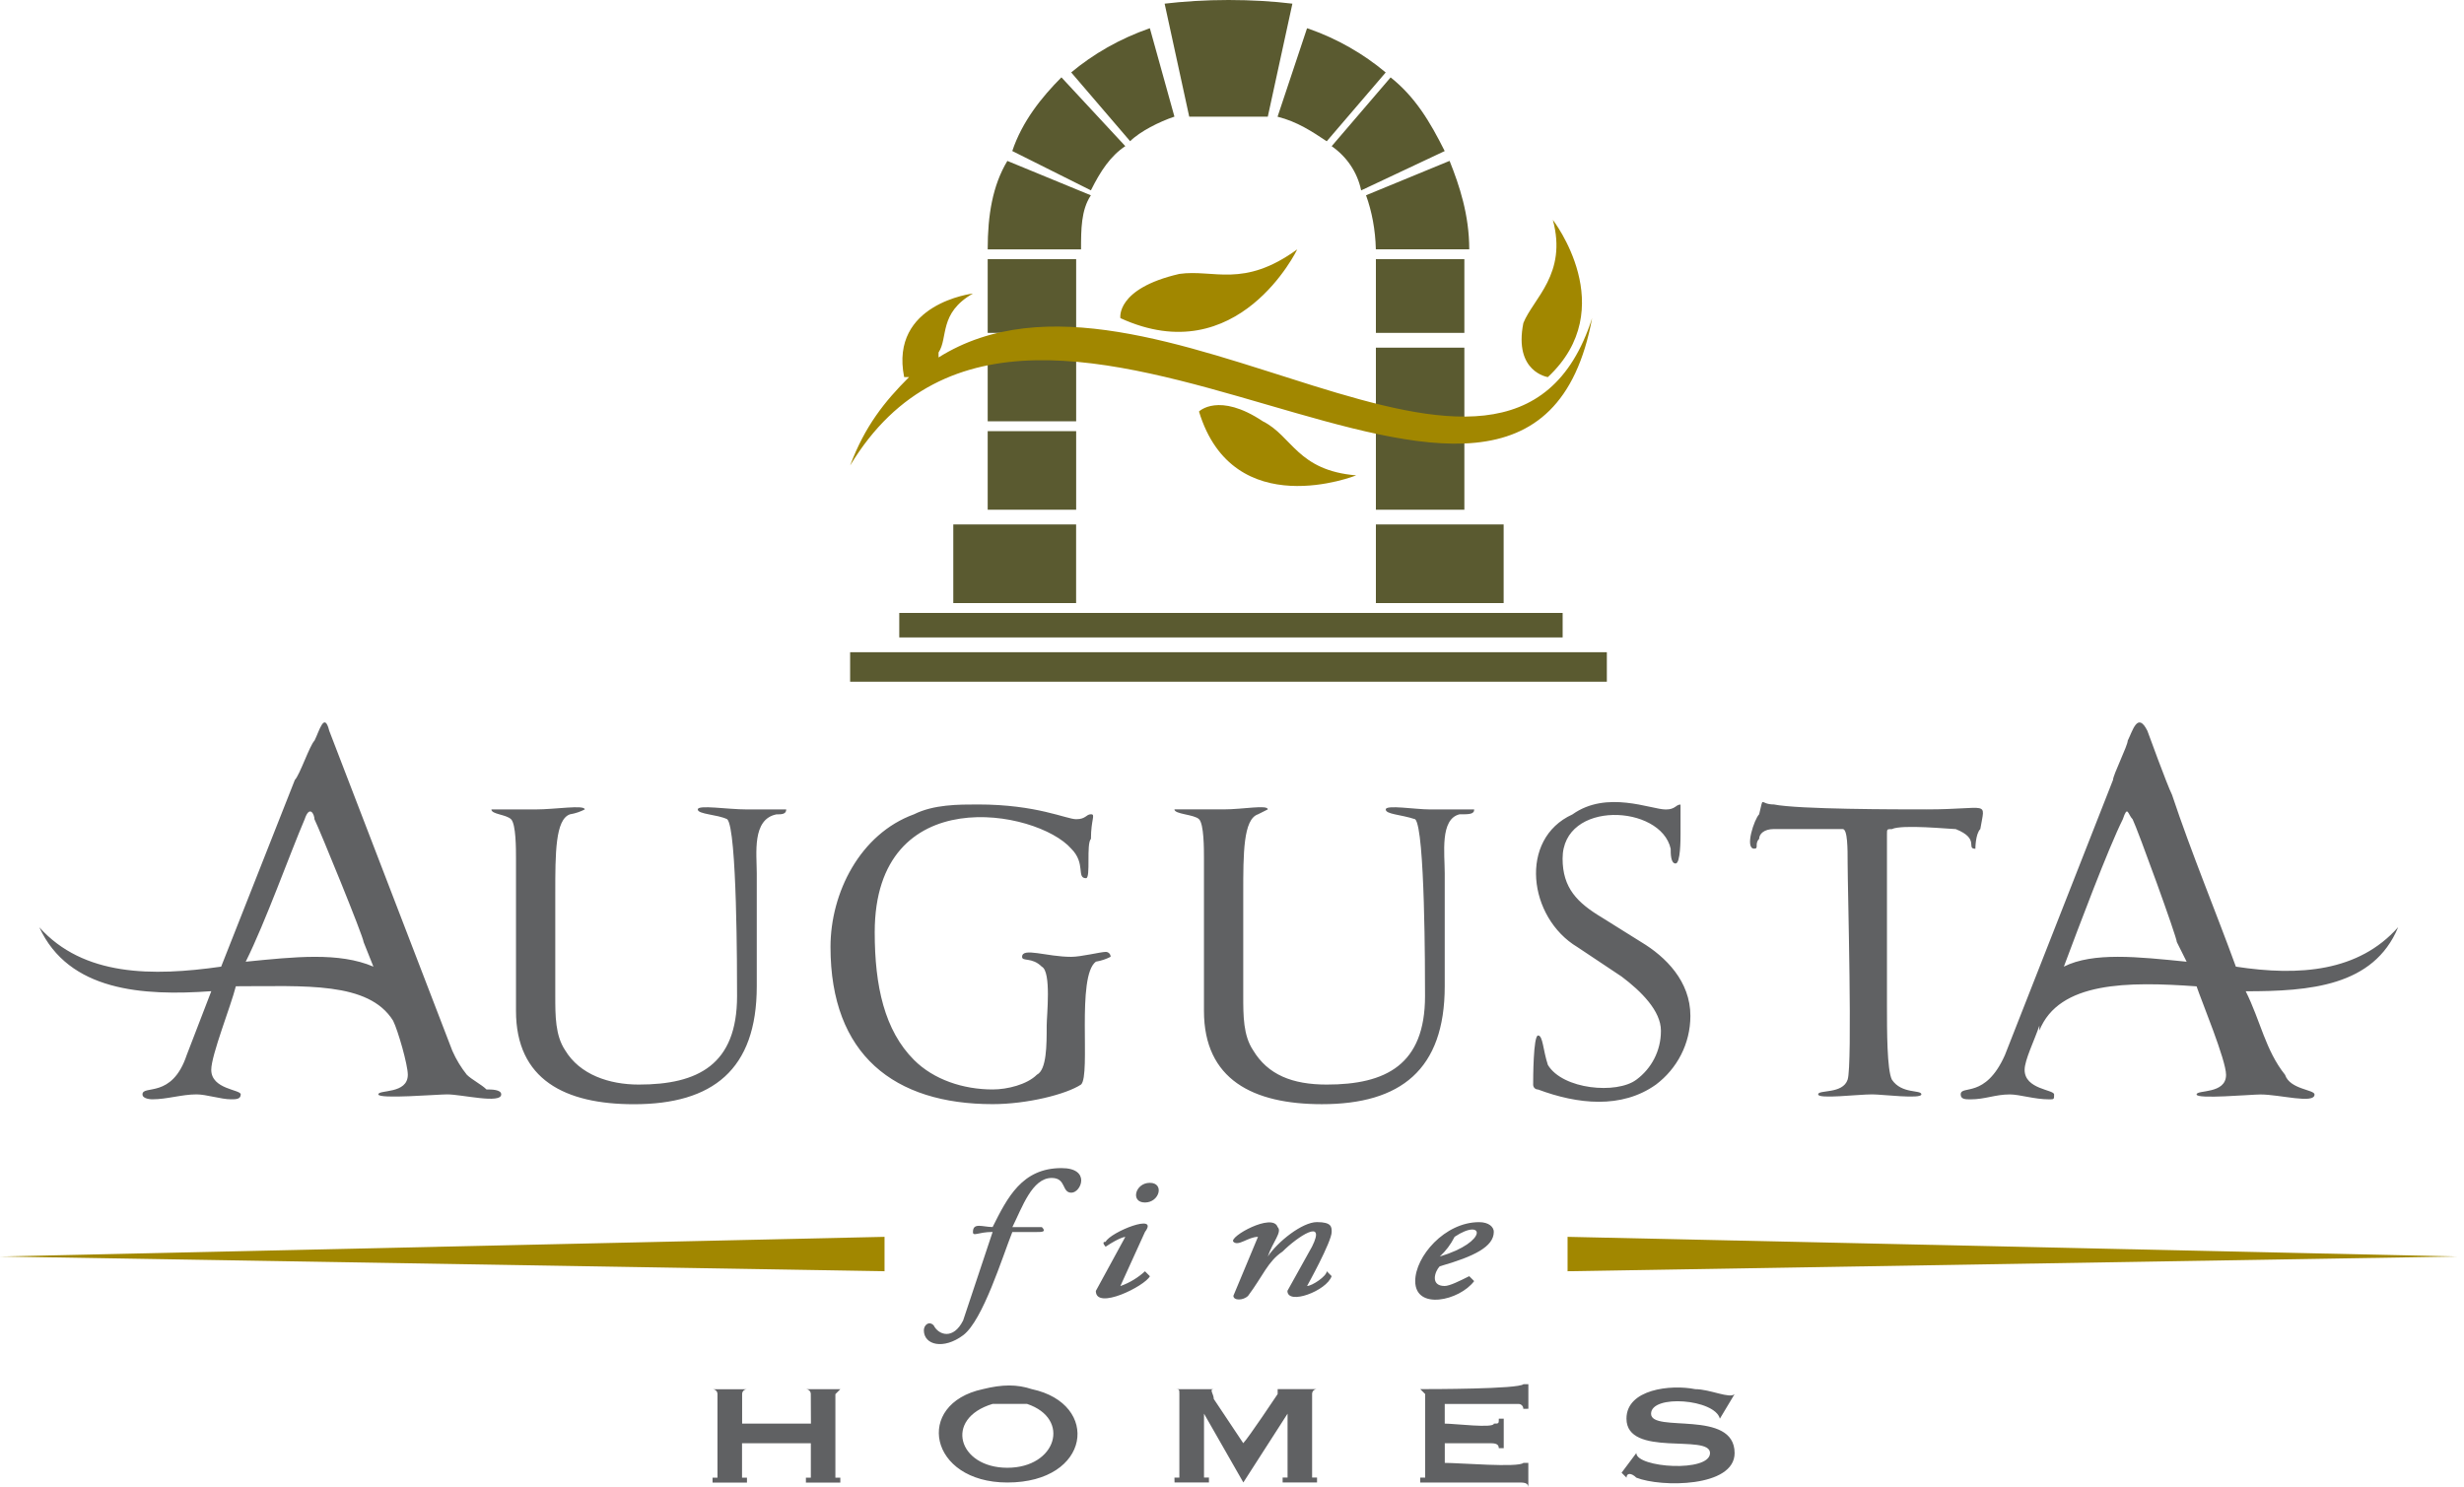 <!-- Generated by IcoMoon.io -->
<svg version="1.1" xmlns="http://www.w3.org/2000/svg" width="53" height="32" viewBox="0 0 53 32">
<title>augusta_colour</title>
<path fill="#606163" d="M10.464 23.438c-0.106-0.106-0.317-0.211-0.423-0.317-0.123-0.153-0.229-0.327-0.311-0.514l-0.006-0.015-2.642-6.87c-0.106-0.423-0.211 0-0.317 0.211-0.106 0.106-0.317 0.74-0.423 0.846l-1.585 4.017c-1.48 0.211-2.96 0.211-3.911-0.846 0.634 1.374 2.22 1.48 3.699 1.374l-0.529 1.374c-0.317 0.951-0.951 0.634-0.951 0.846 0 0.106 0.211 0.106 0.211 0.106 0.317 0 0.634-0.106 0.951-0.106 0.211 0 0.529 0.106 0.74 0.106 0.106 0 0.211 0 0.211-0.106s-0.634-0.106-0.634-0.529c0-0.317 0.423-1.374 0.529-1.797 1.48 0 2.854-0.106 3.382 0.74 0.106 0.211 0.317 0.951 0.317 1.163 0 0.423-0.634 0.317-0.634 0.423s1.268 0 1.48 0c0.317 0 1.163 0.211 1.163 0 0-0.106-0.211-0.106-0.317-0.106zM22.197 29.886c1.48 0.317 1.268 2.008-0.529 2.008-1.691 0-2.008-1.691-0.529-2.008 0.423-0.106 0.74-0.106 1.057 0zM25.262 31.789h0.106v-1.797c0-0.106 0-0.106-0.106-0.106h0.846c-0.106 0 0 0.106 0 0.211l0.634 0.951c0.106-0.106 0.74-1.057 0.74-1.057v-0.106h0.846c-0.001 0-0.001-0-0.002-0-0.057 0-0.103 0.046-0.103 0.103 0 0.001 0 0.002 0 0.002v-0 1.797h0.106v0.106h-0.74v-0.106h0.106v-1.374l-0.951 1.48-0.846-1.48v1.374h0.106v0.106h-0.74zM32.132 26.504c0-0.106-0.106-0.211-0.317-0.211-0.74 0-1.374 0.74-1.374 1.268 0 0.634 0.951 0.423 1.268 0l-0.106-0.106c-0.211 0.106-0.423 0.211-0.529 0.211-0.317 0-0.211-0.317-0.106-0.423 0.74-0.211 1.163-0.423 1.163-0.74zM51.581 19.95c-0.846 0.951-2.114 1.057-3.488 0.846-0.423-1.163-0.951-2.431-1.374-3.699-0.106-0.211-0.529-1.374-0.529-1.374-0.211-0.423-0.317 0-0.423 0.211 0 0.106-0.317 0.74-0.317 0.846l-2.325 5.919c-0.423 0.951-0.951 0.634-0.951 0.846 0 0.106 0.106 0.106 0.211 0.106 0.317 0 0.529-0.106 0.846-0.106 0.211 0 0.529 0.106 0.846 0.106 0.106 0 0.106 0 0.106-0.106s-0.634-0.106-0.634-0.529c0-0.211 0.211-0.634 0.317-0.951v0.106c0.423-1.057 1.903-1.057 3.382-0.951 0.106 0.317 0.634 1.585 0.634 1.903 0 0.423-0.634 0.317-0.634 0.423s1.163 0 1.374 0c0.423 0 1.163 0.211 1.163 0 0-0.106-0.529-0.106-0.634-0.423-0.423-0.529-0.529-1.163-0.846-1.797 1.374 0 2.748-0.106 3.277-1.374zM5.285 20.69c0.423-0.846 0.951-2.325 1.268-3.065 0.106-0.317 0.211-0.106 0.211 0 0.106 0.211 1.057 2.537 1.057 2.642l0.211 0.529c-0.74-0.317-1.691-0.211-2.748-0.106zM17.44 29.992c0-0.001 0-0.001 0-0.002 0-0.057-0.046-0.103-0.103-0.103-0.001 0-0.002 0-0.002 0h0.74l-0.106 0.106v1.797h0.106v0.106h-0.74v-0.106h0.106v-0.74h-1.48v0.74h0.106v0.106h-0.74v-0.106h0.106v-1.797c0-0.001 0-0.001 0-0.002 0-0.057-0.046-0.103-0.103-0.103-0.001 0-0.002 0-0.002 0h0.74c-0.001 0-0.001-0-0.002-0-0.057 0-0.103 0.046-0.103 0.103 0 0.001 0 0.002 0 0.002v-0 0.634h1.48zM35.197 31.26c0 0.317 1.585 0.423 1.585 0s-1.797 0.106-1.797-0.74c0-0.634 0.951-0.74 1.48-0.634 0.317 0 0.74 0.211 0.846 0.106l-0.317 0.529c-0.106-0.423-1.48-0.529-1.48-0.106s1.797-0.106 1.797 0.846c0 0.74-1.585 0.74-2.114 0.529-0.106-0.106-0.211-0.106-0.211 0l-0.106-0.106zM32.766 30.309c0-0.001 0-0.001 0-0.002 0-0.057-0.046-0.103-0.103-0.103-0.001 0-0.002 0-0.002 0h-1.585v0.423c0.211 0 1.057 0.106 1.057 0 0.106 0 0.106 0 0.106-0.106h0.106v0.634h-0.106c0-0.106-0.106-0.106-0.211-0.106h-0.951v0.423c0.317 0 1.585 0.106 1.691 0h0.106v0.528c0-0.106-0.106-0.106-0.211-0.106h-2.114v-0.106h0.106v-1.797l-0.106-0.106c0.211 0 2.114 0 2.22-0.106h0.106v0.529zM21.351 30.203c-1.057 0.317-0.74 1.374 0.317 1.374s1.374-1.057 0.423-1.374zM22.831 25.13c-0.846 0-1.163 0.634-1.48 1.268-0.211 0-0.423-0.106-0.423 0.106 0 0.106 0.106 0 0.423 0l-0.634 1.903c-0.211 0.423-0.529 0.317-0.634 0.106-0.106-0.106-0.211 0-0.211 0.106 0 0.317 0.423 0.423 0.846 0.106s0.846-1.691 1.057-2.22h0.529c0.106 0 0.211 0 0.106-0.106h-0.634c0.211-0.423 0.423-1.057 0.846-1.057 0.317 0 0.211 0.317 0.423 0.317s0.423-0.529-0.211-0.529zM31.287 26.609c0.634-0.423 0.74 0.106-0.317 0.423 0.128-0.118 0.234-0.258 0.313-0.414l0.004-0.008zM28.538 27.349c0 0.106-0.317 0.317-0.423 0.317 0 0 0.529-0.951 0.529-1.163 0-0.106 0-0.211-0.317-0.211s-0.846 0.423-1.057 0.74c0.106-0.317 0.317-0.529 0.211-0.634-0.106-0.317-1.057 0.211-0.951 0.317s0.317-0.106 0.529-0.106l-0.529 1.268c0 0.106 0.211 0.106 0.317 0 0.317-0.423 0.423-0.74 0.74-0.951 0.317-0.317 0.951-0.74 0.634-0.106l-0.529 0.951c0 0.317 0.846 0 0.951-0.317zM24.733 25.447c-0.317 0-0.423 0.423-0.106 0.423s0.423-0.423 0.106-0.423zM24.628 26.504c0.317-0.423-0.74 0-0.846 0.211-0.106 0 0 0.106 0 0.106 0.317-0.211 0.423-0.211 0.423-0.211l-0.634 1.163c0 0.423 1.057-0.106 1.163-0.317l-0.106-0.106c-0.148 0.136-0.324 0.244-0.518 0.314l-0.011 0.003zM44.393 20.796c0.317-0.846 0.951-2.537 1.268-3.171 0.106-0.317 0.106-0.106 0.211 0 0.106 0.211 0.951 2.537 0.951 2.642l0.211 0.423c-1.057-0.106-2.008-0.211-2.642 0.106zM42.49 18.259s0-0.317 0.106-0.423c0.106-0.634 0.211-0.423-1.163-0.423-0.634 0-2.748 0-3.277-0.106-0.317 0-0.211-0.211-0.317 0.211-0.106 0.106-0.317 0.74-0.106 0.74 0.106 0 0-0.106 0.106-0.211 0-0.106 0.106-0.211 0.317-0.211h1.48c0.106 0 0.106 0.423 0.106 0.74 0 0.529 0.106 4.334 0 4.651s-0.634 0.211-0.634 0.317 0.846 0 1.163 0c0.211 0 1.057 0.106 1.057 0s-0.423 0-0.634-0.317c-0.106-0.211-0.106-1.057-0.106-1.585v-3.699c0-0.106 0-0.106 0.106-0.106 0.211-0.106 1.268 0 1.374 0 0.529 0.211 0.211 0.423 0.423 0.423zM35.303 20.268l-0.846-0.529c-0.529-0.317-0.846-0.634-0.846-1.268 0-1.268 2.114-1.163 2.325-0.211 0 0.106 0 0.317 0.106 0.317s0.106-0.529 0.106-0.634v-0.634c-0.106 0-0.106 0.106-0.317 0.106-0.317 0-1.268-0.423-2.008 0.106-1.163 0.529-0.951 2.22 0.106 2.854l0.951 0.634c0.423 0.317 0.846 0.74 0.846 1.163 0 0.003 0 0.007 0 0.010 0 0.428-0.206 0.807-0.525 1.044l-0.003 0.002c-0.423 0.317-1.585 0.211-1.903-0.317-0.106-0.317-0.106-0.634-0.211-0.634s-0.106 0.951-0.106 1.057c0 0.001-0 0.001-0 0.002 0 0.057 0.046 0.103 0.103 0.103 0.001 0 0.002 0 0.002-0h-0c0.846 0.317 1.797 0.423 2.537-0.106 0.451-0.34 0.74-0.875 0.74-1.478 0-0.001 0-0.001 0-0.002v0c0-0.74-0.529-1.268-1.057-1.585zM31.498 17.414h-0.74c-0.317 0-0.951-0.106-0.951 0s0.317 0.106 0.634 0.211c0.211 0.211 0.211 3.277 0.211 3.805 0 1.48-0.846 1.903-2.114 1.903-0.74 0-1.268-0.211-1.585-0.74-0.211-0.317-0.211-0.74-0.211-1.163v-2.22c0-0.846 0-1.585 0.317-1.691l0.211-0.106c0-0.106-0.529 0-0.951 0h-1.057c0 0.106 0.423 0.106 0.529 0.211s0.106 0.634 0.106 0.846v3.277c0 1.48 1.057 2.008 2.537 2.008 1.691 0 2.642-0.74 2.642-2.537v-2.431c0-0.423-0.106-1.163 0.317-1.268 0.211 0 0.317 0 0.317-0.106zM23.782 20.479c-0.106 0-0.529 0.106-0.74 0.106-0.529 0-1.057-0.211-1.057 0 0 0.106 0.211 0 0.423 0.211 0.211 0.106 0.106 1.057 0.106 1.268 0 0.423 0 0.951-0.211 1.057-0.211 0.211-0.634 0.317-0.951 0.317-0.634 0-1.268-0.211-1.691-0.634-0.634-0.634-0.846-1.585-0.846-2.748 0-3.277 3.488-2.642 4.228-1.797 0.317 0.317 0.106 0.634 0.317 0.634 0.106 0 0-0.74 0.106-0.846 0-0.423 0.106-0.529 0-0.529s-0.106 0.106-0.317 0.106-0.846-0.317-2.114-0.317c-0.423 0-0.951 0-1.374 0.211-1.163 0.423-1.797 1.691-1.797 2.854 0 2.325 1.374 3.382 3.488 3.382 0.74 0 1.585-0.211 1.903-0.423 0.211-0.211-0.106-2.325 0.317-2.642 0.119-0.020 0.225-0.057 0.323-0.108l-0.006 0.003c0-0.001 0-0.001 0-0.002 0-0.057-0.046-0.103-0.103-0.103-0.001 0-0.002 0-0.002 0h0zM16.7 17.414h-0.634c-0.423 0-1.057-0.106-1.057 0s0.423 0.106 0.634 0.211c0.211 0.211 0.211 3.277 0.211 3.805 0 1.48-0.846 1.903-2.114 1.903-0.634 0-1.268-0.211-1.585-0.74-0.211-0.317-0.211-0.74-0.211-1.163v-2.22c0-0.846 0-1.585 0.317-1.691 0.119-0.020 0.225-0.057 0.323-0.108l-0.006 0.003c0-0.106-0.634 0-1.057 0h-0.951c0 0.106 0.317 0.106 0.423 0.211s0.106 0.634 0.106 0.846v3.277c0 1.48 1.057 2.008 2.537 2.008 1.691 0 2.642-0.74 2.642-2.537v-2.431c0-0.423-0.106-1.163 0.423-1.268 0.106 0 0.211 0 0.211-0.106z"></path>
<path fill="#5a5a30" d="M25.262 2.51l-0.529-1.903c-0.65 0.227-1.212 0.55-1.7 0.958l0.008-0.007 1.268 1.48c0.211-0.211 0.634-0.423 0.951-0.528zM29.595 12.974h2.748v-1.691h-2.748zM18.286 14.666h16.277v-0.634h-16.277zM19.343 13.714h14.269v-0.528h-14.269zM20.505 12.974h2.642v-1.691h-2.642zM29.595 10.966h1.903v-1.691h-1.903zM29.595 9.064h1.903v-1.585h-1.903zM29.595 7.161h1.903v-1.585h-1.903zM21.245 10.966h1.903v-1.691h-1.903zM21.245 9.064h1.903v-1.585h-1.903zM21.245 7.161h1.903v-1.585h-1.903zM29.595 5.364h2.008c0-0.74-0.211-1.374-0.423-1.903l-1.797 0.74c0.125 0.345 0.201 0.743 0.211 1.158l0 0.005zM29.278 4.096l1.797-0.846c-0.317-0.634-0.634-1.163-1.163-1.585l-1.268 1.48c0.32 0.222 0.549 0.554 0.632 0.941l0.002 0.010zM28.538 3.039l1.268-1.48c-0.479-0.402-1.041-0.725-1.654-0.94l-0.038-0.011-0.634 1.903c0.423 0.106 0.74 0.317 1.057 0.528zM23.465 4.202l-1.797-0.74c-0.317 0.528-0.423 1.163-0.423 1.903h2.008c0-0.423 0-0.846 0.211-1.163zM24.205 3.144l-1.374-1.48c-0.423 0.423-0.846 0.951-1.057 1.585l1.691 0.846c0.211-0.423 0.423-0.74 0.74-0.951zM26.424 2.51h0.846l0.529-2.431c-0.412-0.051-0.89-0.079-1.374-0.079s-0.962 0.029-1.431 0.085l0.057-0.006 0.529 2.431z"></path>
<path fill="#a18700" d="M33.295 8.112c1.585-1.48 0.106-3.382 0.106-3.382 0.317 1.163-0.423 1.691-0.634 2.22-0.211 1.057 0.529 1.163 0.529 1.163zM33.718 26.609v0.74l19.131-0.317zM19.026 26.609l-19.026 0.423 19.026 0.317zM20.188 7.689v-0.106c0.211-0.317 0-0.846 0.74-1.268 0 0-1.797 0.211-1.48 1.797h0.106c-0.529 0.528-0.951 1.057-1.268 1.903 4.017-6.659 14.586 4.228 15.96-3.171-1.797 5.602-9.513-2.008-14.058 0.846zM27.904 5.364c-1.163 0.846-1.797 0.423-2.537 0.529-1.374 0.317-1.268 0.951-1.268 0.951 2.537 1.163 3.805-1.48 3.805-1.48zM27.164 9.064c-0.951-0.634-1.374-0.211-1.374-0.211 0.74 2.431 3.382 1.374 3.382 1.374-1.268-0.106-1.374-0.846-2.008-1.163z"></path>
</svg>
